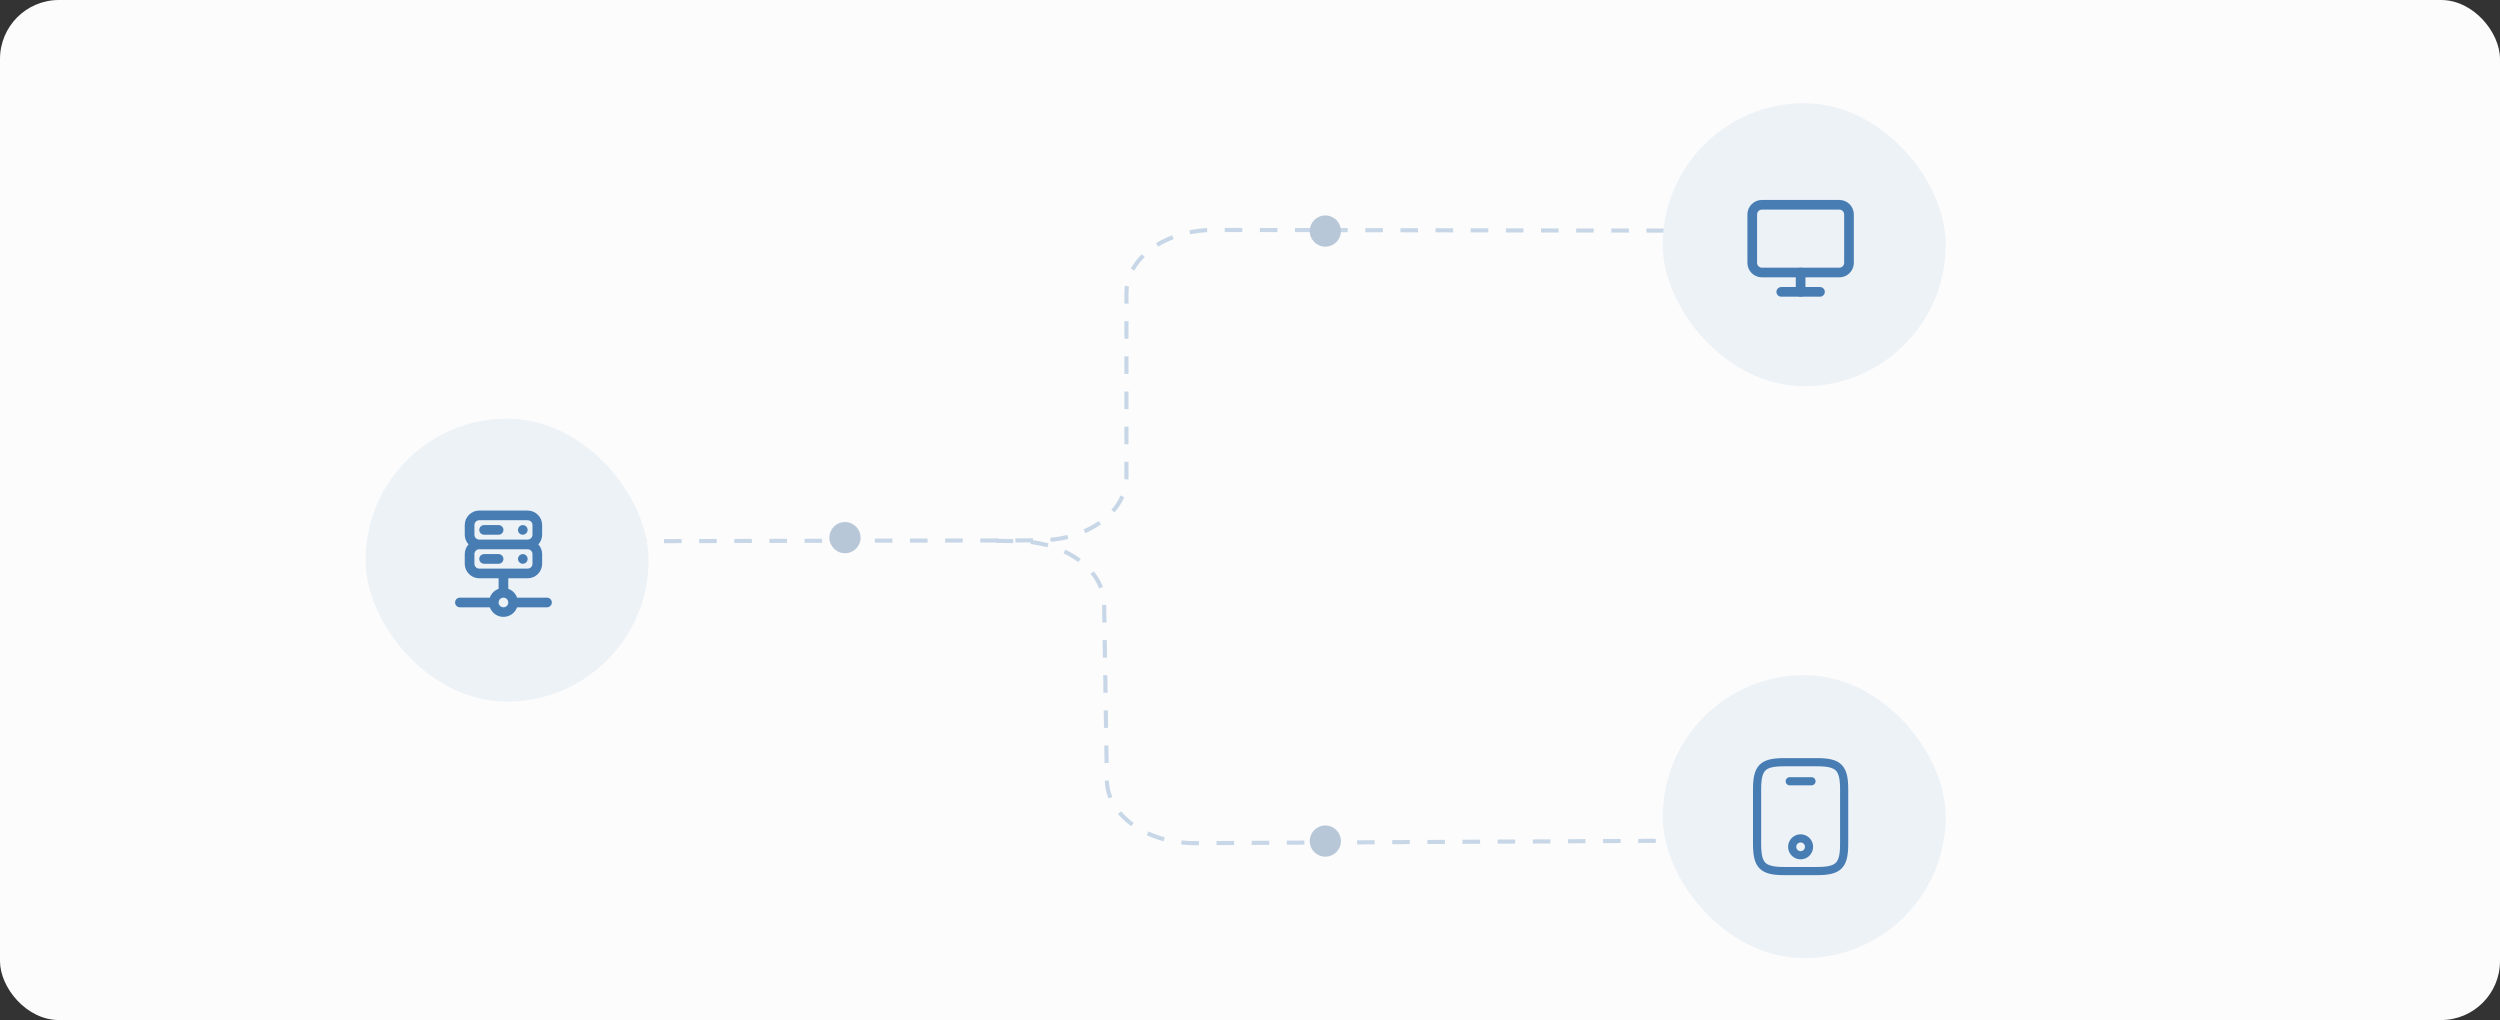 <svg width="424" height="173" viewBox="0 0 424 173" fill="none" xmlns="http://www.w3.org/2000/svg">
<rect x="0" y="0" width="424" height="173" fill="#333333" stroke="none"/>
<rect width="424" height="173" rx="10" fill="#FCFCFC"/>
<path d="M106.654 91.788L176.277 91.641C184.44 91.641 191.045 86.861 191.045 80.952V49.689C191.045 43.772 197.667 38.988 205.842 39L284 39.117M168.862 91.72L172.763 91.788C180.755 91.928 187.171 96.632 187.261 102.418L187.726 132.367C187.818 138.283 194.512 143.041 202.685 143L280.843 142.605" stroke="#477DB3" stroke-opacity="0.29" stroke-width="0.7" stroke-linejoin="round" stroke-dasharray="2.98 2.98"/>
<path d="M222.129 142.646C222.129 144.107 223.314 145.292 224.776 145.292C226.237 145.292 227.422 144.107 227.422 142.646C227.422 141.184 226.237 139.999 224.776 139.999C223.314 139.999 222.129 141.184 222.129 142.646ZM224.035 143.142H224.776V142.149H224.035V143.142Z" fill="#B8C7D7"/>
<path d="M222.129 39.187C222.129 40.649 223.314 41.834 224.776 41.834C226.237 41.834 227.422 40.649 227.422 39.187C227.422 37.725 226.237 36.54 224.776 36.54C223.314 36.54 222.129 37.725 222.129 39.187ZM224.035 39.683H224.776V38.691H224.035V39.683Z" fill="#B8C7D7"/>
<path d="M140.664 91.182C140.664 92.644 141.849 93.829 143.311 93.829C144.773 93.829 145.958 92.644 145.958 91.182C145.958 89.72 144.773 88.535 143.311 88.535C141.849 88.535 140.664 89.72 140.664 91.182ZM142.57 91.678H143.311V90.686H142.57V91.678Z" fill="#B8C7D7"/>
<rect x="62" y="71" width="48" height="48" rx="24" fill="#EDF2F7"/>
<path d="M82.103 90.692H84.564C84.782 90.692 84.991 90.606 85.144 90.452C85.298 90.298 85.385 90.089 85.385 89.872C85.385 89.654 85.298 89.445 85.144 89.292C84.991 89.138 84.782 89.051 84.564 89.051H82.103C81.885 89.051 81.677 89.138 81.523 89.292C81.369 89.445 81.282 89.654 81.282 89.872C81.282 90.089 81.369 90.298 81.523 90.452C81.677 90.606 81.885 90.692 82.103 90.692ZM88.667 90.692C88.829 90.692 88.988 90.644 89.123 90.554C89.258 90.464 89.363 90.336 89.425 90.186C89.487 90.036 89.503 89.871 89.472 89.712C89.44 89.553 89.362 89.406 89.247 89.292C89.132 89.177 88.986 89.099 88.827 89.067C88.668 89.035 88.503 89.052 88.353 89.114C88.203 89.176 88.075 89.281 87.985 89.416C87.894 89.551 87.846 89.71 87.846 89.872C87.846 90.089 87.933 90.298 88.087 90.452C88.241 90.606 88.449 90.692 88.667 90.692ZM88.667 93.974C88.505 93.974 88.346 94.022 88.211 94.113C88.076 94.203 87.971 94.331 87.909 94.481C87.847 94.631 87.831 94.796 87.862 94.955C87.894 95.114 87.972 95.26 88.087 95.375C88.201 95.49 88.348 95.568 88.507 95.6C88.666 95.631 88.831 95.615 88.981 95.553C89.131 95.491 89.259 95.386 89.349 95.251C89.439 95.116 89.487 94.957 89.487 94.795C89.487 94.577 89.401 94.369 89.247 94.215C89.093 94.061 88.885 93.974 88.667 93.974ZM92.769 101.359H87.699C87.576 101.015 87.379 100.702 87.12 100.444C86.862 100.186 86.549 99.988 86.205 99.866V98.077H89.487C90.14 98.077 90.766 97.818 91.228 97.356C91.69 96.894 91.949 96.268 91.949 95.615V93.974C91.945 93.367 91.717 92.783 91.309 92.333C91.717 91.884 91.945 91.299 91.949 90.692V89.051C91.949 88.398 91.69 87.772 91.228 87.311C90.766 86.849 90.14 86.59 89.487 86.59H81.282C80.629 86.59 80.003 86.849 79.542 87.311C79.08 87.772 78.821 88.398 78.821 89.051V90.692C78.824 91.299 79.052 91.884 79.461 92.333C79.052 92.783 78.824 93.367 78.821 93.974V95.615C78.821 96.268 79.08 96.894 79.542 97.356C80.003 97.818 80.629 98.077 81.282 98.077H84.564V99.866C84.22 99.988 83.908 100.186 83.649 100.444C83.391 100.702 83.194 101.015 83.071 101.359H78C77.783 101.359 77.574 101.445 77.42 101.599C77.266 101.753 77.18 101.962 77.18 102.179C77.18 102.397 77.266 102.606 77.42 102.76C77.574 102.914 77.783 103 78 103H83.071C83.243 103.475 83.558 103.886 83.972 104.176C84.386 104.466 84.879 104.622 85.385 104.622C85.89 104.622 86.384 104.466 86.798 104.176C87.212 103.886 87.526 103.475 87.699 103H92.769C92.987 103 93.196 102.914 93.35 102.76C93.504 102.606 93.59 102.397 93.59 102.179C93.59 101.962 93.504 101.753 93.35 101.599C93.196 101.445 92.987 101.359 92.769 101.359ZM80.462 89.051C80.462 88.834 80.548 88.625 80.702 88.471C80.856 88.317 81.065 88.231 81.282 88.231H89.487C89.705 88.231 89.914 88.317 90.068 88.471C90.221 88.625 90.308 88.834 90.308 89.051V90.692C90.308 90.91 90.221 91.119 90.068 91.272C89.914 91.426 89.705 91.513 89.487 91.513H81.282C81.065 91.513 80.856 91.426 80.702 91.272C80.548 91.119 80.462 90.91 80.462 90.692V89.051ZM81.282 96.436C81.065 96.436 80.856 96.35 80.702 96.196C80.548 96.042 80.462 95.833 80.462 95.615V93.974C80.462 93.757 80.548 93.548 80.702 93.394C80.856 93.24 81.065 93.154 81.282 93.154H89.487C89.705 93.154 89.914 93.24 90.068 93.394C90.221 93.548 90.308 93.757 90.308 93.974V95.615C90.308 95.833 90.221 96.042 90.068 96.196C89.914 96.35 89.705 96.436 89.487 96.436H81.282ZM85.385 103C85.222 103 85.064 102.952 84.929 102.862C84.794 102.772 84.689 102.643 84.627 102.493C84.565 102.344 84.548 102.179 84.58 102.019C84.612 101.86 84.69 101.714 84.805 101.599C84.919 101.485 85.066 101.406 85.225 101.375C85.384 101.343 85.549 101.359 85.699 101.421C85.849 101.484 85.977 101.589 86.067 101.724C86.157 101.859 86.205 102.017 86.205 102.179C86.205 102.397 86.119 102.606 85.965 102.76C85.811 102.914 85.602 103 85.385 103ZM84.564 93.974H82.103C81.885 93.974 81.677 94.061 81.523 94.215C81.369 94.369 81.282 94.577 81.282 94.795C81.282 95.013 81.369 95.221 81.523 95.375C81.677 95.529 81.885 95.615 82.103 95.615H84.564C84.782 95.615 84.991 95.529 85.144 95.375C85.298 95.221 85.385 95.013 85.385 94.795C85.385 94.577 85.298 94.369 85.144 94.215C84.991 94.061 84.782 93.974 84.564 93.974Z" fill="#477DB3"/>
<rect x="282" y="17.5" width="48" height="48" rx="24" fill="#EDF2F7"/>
<path d="M302.104 49.5H308.668" stroke="#477DB3" stroke-width="1.641" stroke-linecap="round" stroke-linejoin="round"/>
<path d="M305.385 46.218V49.5" stroke="#477DB3" stroke-width="1.641" stroke-linecap="round" stroke-linejoin="round"/>
<path d="M311.949 34.731H298.821C297.914 34.731 297.18 35.465 297.18 36.372V44.577C297.18 45.483 297.914 46.218 298.821 46.218H311.949C312.855 46.218 313.59 45.483 313.59 44.577V36.372C313.59 35.465 312.855 34.731 311.949 34.731Z" stroke="#477DB3" stroke-width="1.641" stroke-linecap="round" stroke-linejoin="round"/>
<rect x="282" y="114.5" width="48" height="48" rx="24" fill="#EDF2F7"/>
<path d="M312.769 133.885V143.115C312.769 146.808 311.846 147.731 308.154 147.731H302.615C298.923 147.731 298 146.808 298 143.115V133.885C298 130.192 298.923 129.269 302.615 129.269H308.154C311.846 129.269 312.769 130.192 312.769 133.885Z" stroke="#477DB3" stroke-width="1.385" stroke-linecap="round" stroke-linejoin="round"/>
<path d="M307.231 132.5H303.539" stroke="#477DB3" stroke-width="1.385" stroke-linecap="round" stroke-linejoin="round"/>
<path d="M305.384 145.054C306.174 145.054 306.815 144.413 306.815 143.623C306.815 142.833 306.174 142.192 305.384 142.192C304.594 142.192 303.953 142.833 303.953 143.623C303.953 144.413 304.594 145.054 305.384 145.054Z" stroke="#477DB3" stroke-width="1.385" stroke-linecap="round" stroke-linejoin="round"/>
</svg>